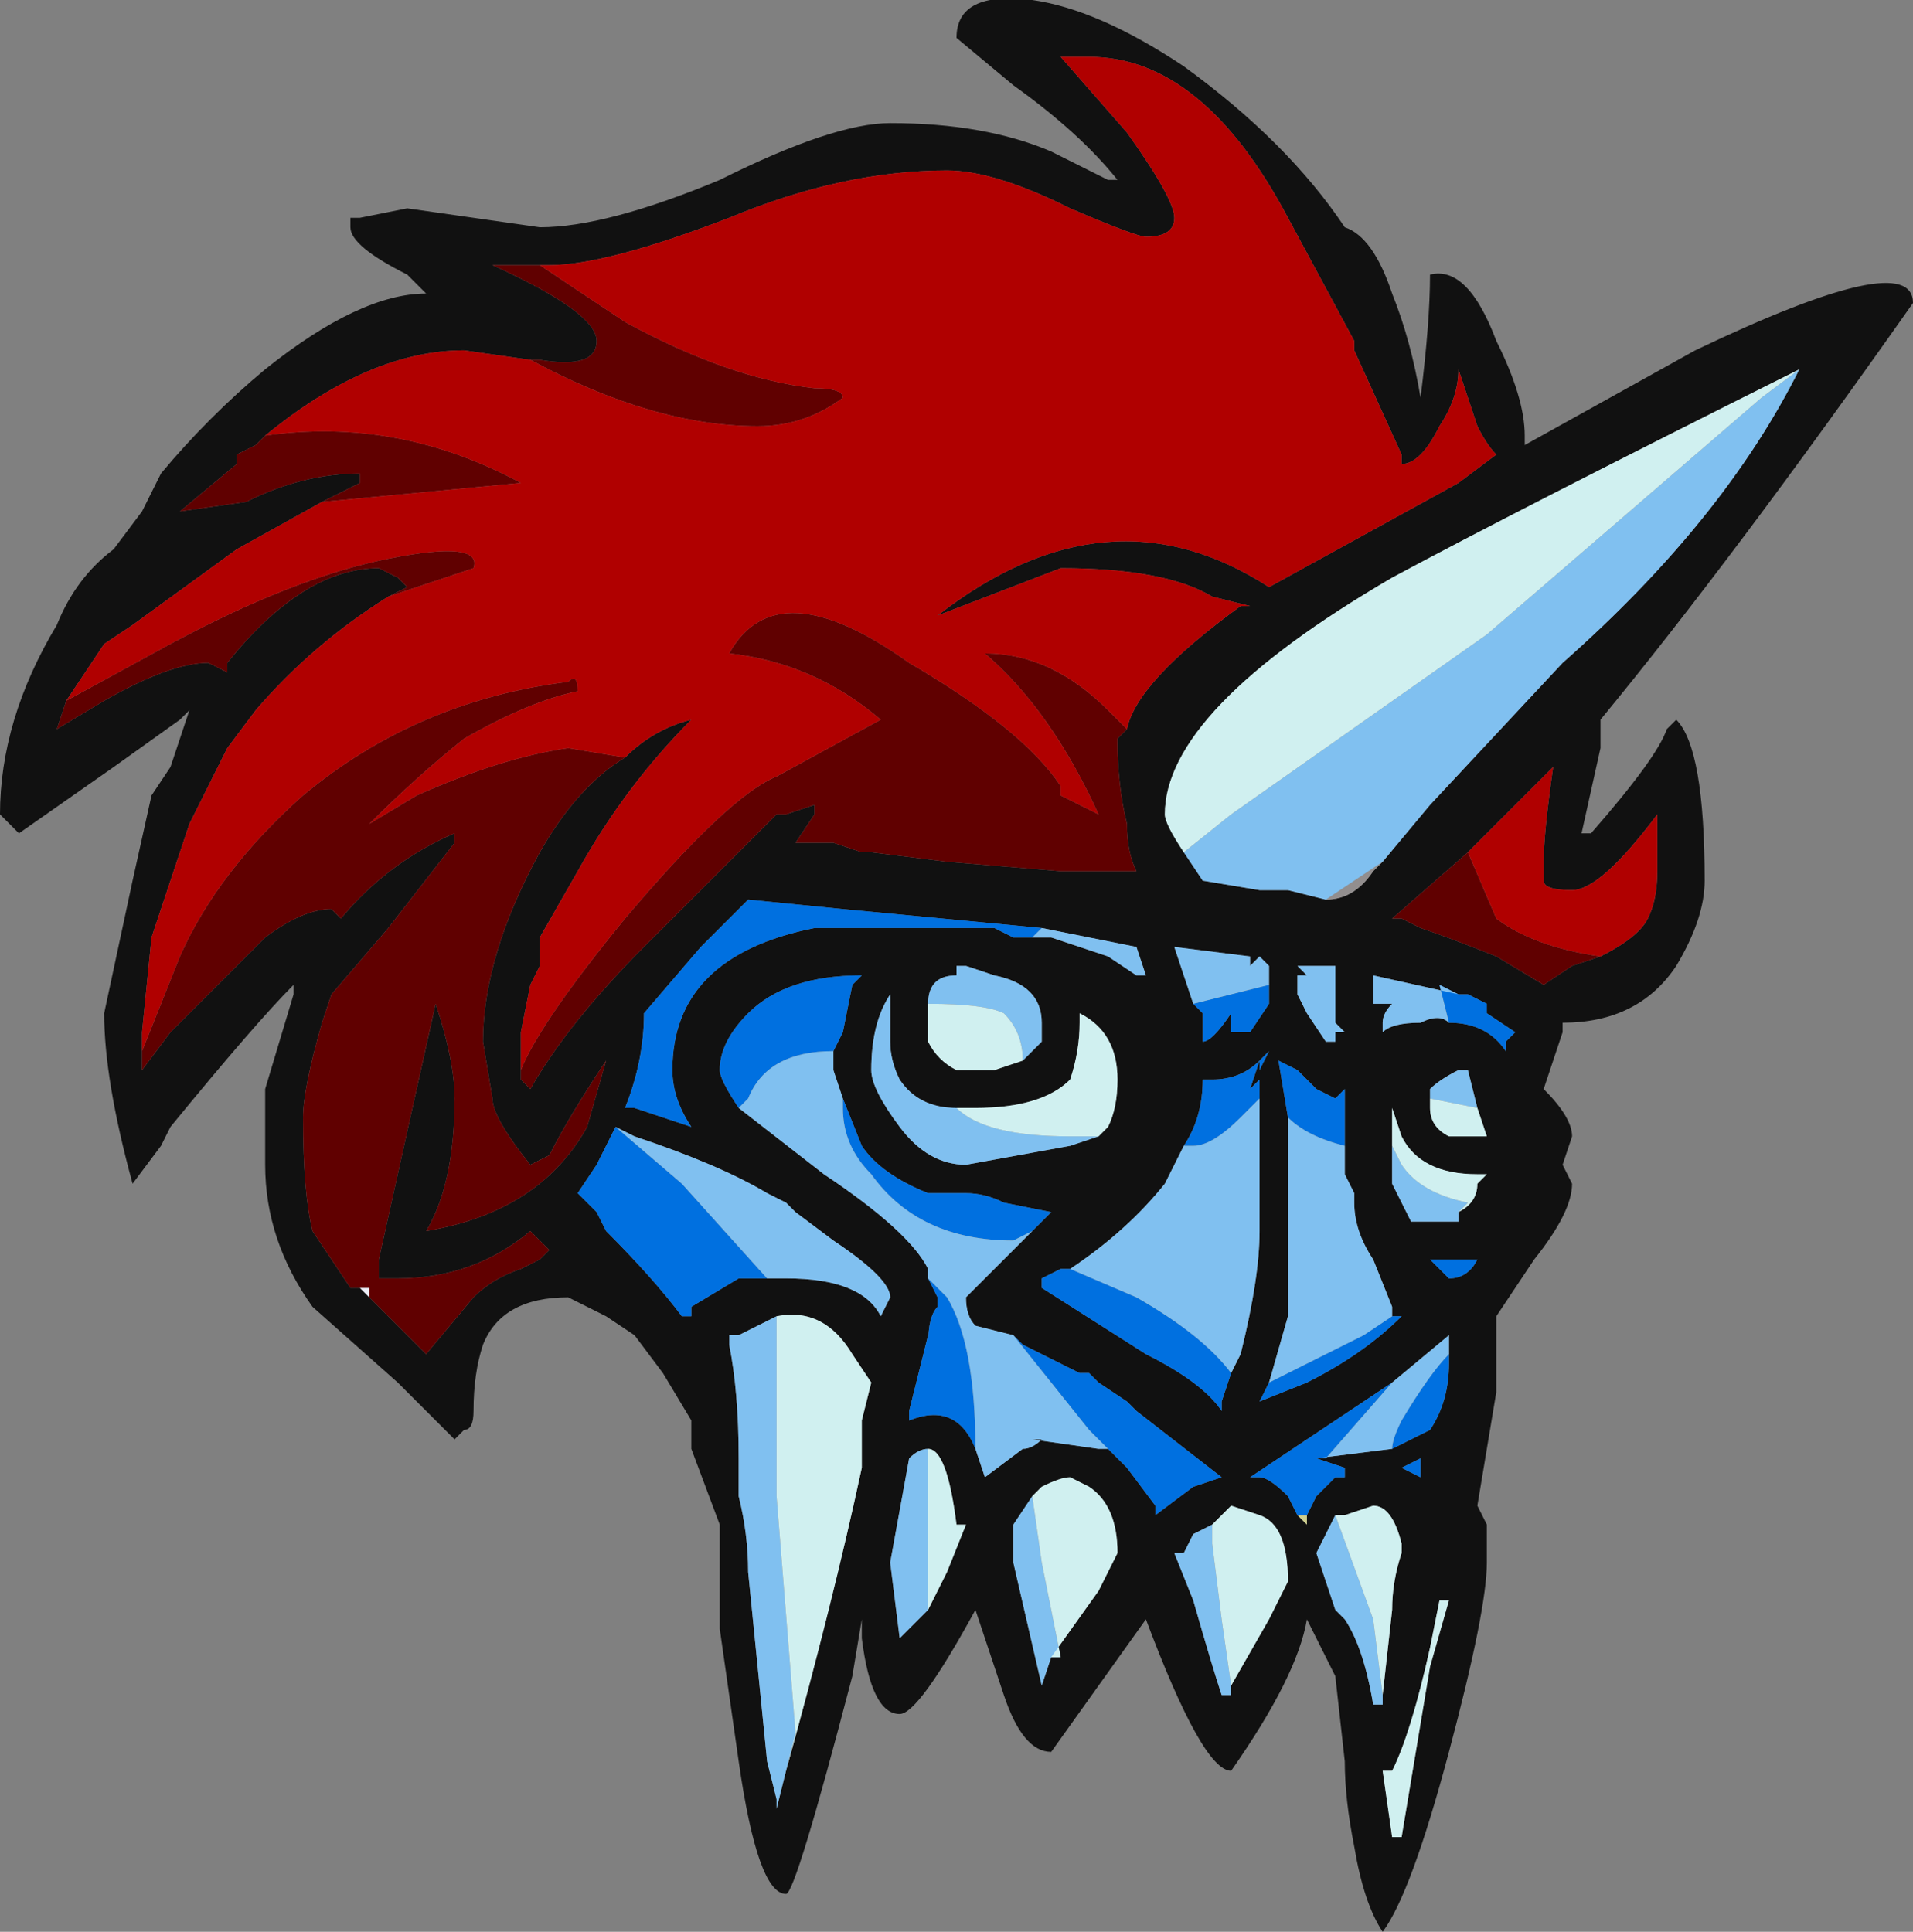 <?xml version="1.0" encoding="UTF-8" standalone="no"?>
<svg xmlns:ffdec="https://www.free-decompiler.com/flash" xmlns:xlink="http://www.w3.org/1999/xlink" ffdec:objectType="frame" height="71.4px" width="70.7px" xmlns="http://www.w3.org/2000/svg">
  <rect width="100%" height="100%" fill="#808080" stroke="none"/>
  <g transform="matrix(1.0, 0.0, 0.0, 1.0, 32.9, 33.95)">
    <use ffdec:characterId="2282" height="10.2" transform="matrix(7.0, 0.0, 0.0, 7.0, -32.9, -33.95)" width="10.1" xlink:href="#shape0"/>
  </g>
  <defs>
    <g id="shape0" transform="matrix(1.0, 0.0, 0.0, 1.0, 4.7, 4.85)">
      <path d="M1.25 -1.0 Q1.3 -1.25 1.85 -1.65 L1.9 -1.65 1.7 -1.7 Q1.45 -1.85 0.9 -1.85 L0.25 -1.6 Q1.15 -2.3 2.0 -1.75 L3.0 -2.3 3.2 -2.45 Q3.15 -2.5 3.1 -2.6 L3.0 -2.9 Q3.0 -2.75 2.9 -2.6 2.8 -2.4 2.7 -2.4 L2.7 -2.45 2.45 -3.0 2.45 -3.05 2.1 -3.7 Q1.65 -4.55 1.05 -4.55 L0.9 -4.55 1.25 -4.15 Q1.5 -3.8 1.5 -3.7 1.5 -3.6 1.35 -3.6 1.3 -3.6 0.95 -3.75 0.55 -3.95 0.3 -3.95 -0.25 -3.95 -0.85 -3.7 -1.5 -3.45 -1.8 -3.45 L-1.85 -3.45 -2.1 -3.45 Q-1.55 -3.2 -1.55 -3.05 -1.55 -2.9 -1.85 -2.95 L-1.9 -2.95 -2.25 -3.0 Q-2.75 -3.0 -3.3 -2.55 L-3.35 -2.5 -3.45 -2.45 -3.45 -2.4 -3.75 -2.15 -3.4 -2.2 Q-3.4 -2.25 -3.4 -2.2 -3.1 -2.35 -2.8 -2.35 L-2.8 -2.3 -3.0 -2.2 -3.45 -1.95 -4.0 -1.55 -4.15 -1.45 -4.35 -1.15 -4.4 -1.0 -4.15 -1.15 Q-3.8 -1.35 -3.6 -1.35 L-3.5 -1.3 -3.5 -1.35 Q-3.1 -1.85 -2.7 -1.85 L-2.6 -1.8 -2.55 -1.75 -2.65 -1.7 Q-3.05 -1.45 -3.35 -1.1 L-3.5 -0.9 -3.7 -0.5 -3.9 0.1 -3.95 0.6 -3.95 0.7 -3.95 0.8 -3.8 0.6 -3.3 0.1 Q-3.1 -0.05 -2.95 -0.05 L-2.9 0.0 Q-2.65 -0.3 -2.3 -0.45 L-2.3 -0.4 -2.65 0.05 -2.95 0.4 -3.0 0.55 Q-3.1 0.9 -3.1 1.05 -3.1 1.45 -3.05 1.65 L-2.85 1.95 -2.8 1.95 -2.75 2.0 -2.45 2.3 -2.2 2.0 Q-2.1 1.9 -1.95 1.85 L-1.85 1.8 -1.8 1.75 -1.9 1.65 Q-2.2 1.9 -2.6 1.9 L-2.7 1.9 -2.7 1.8 -2.4 0.45 Q-2.3 0.75 -2.3 0.95 -2.3 1.4 -2.45 1.65 -1.85 1.55 -1.6 1.1 L-1.5 0.75 Q-1.7 1.05 -1.8 1.25 L-1.9 1.3 Q-2.1 1.05 -2.1 0.95 L-2.15 0.65 Q-2.15 0.2 -1.85 -0.35 -1.65 -0.7 -1.4 -0.85 -1.25 -1.0 -1.05 -1.05 -1.4 -0.7 -1.65 -0.25 L-1.85 0.1 -1.85 0.25 -1.9 0.35 -1.95 0.6 -1.95 0.8 -1.95 0.85 -1.9 0.9 Q-1.7 0.55 -1.3 0.15 L-0.6 -0.55 -0.55 -0.55 -0.4 -0.6 -0.4 -0.55 -0.5 -0.4 -0.3 -0.4 -0.15 -0.35 -0.1 -0.35 0.3 -0.3 0.9 -0.25 1.3 -0.25 Q1.25 -0.35 1.25 -0.5 1.2 -0.7 1.2 -0.95 L1.25 -1.0 M1.15 -3.9 L1.2 -3.9 Q1.0 -4.15 0.65 -4.4 L0.35 -4.65 Q0.35 -4.9 0.75 -4.85 1.1 -4.8 1.55 -4.5 2.1 -4.1 2.4 -3.65 2.55 -3.6 2.65 -3.3 2.75 -3.05 2.8 -2.75 2.85 -3.15 2.85 -3.4 3.05 -3.45 3.2 -3.05 3.35 -2.75 3.35 -2.55 L3.35 -2.5 4.25 -3.0 Q5.4 -3.55 5.4 -3.25 4.45 -1.9 3.75 -1.05 L3.75 -0.9 3.65 -0.45 3.7 -0.45 Q4.05 -0.85 4.1 -1.0 L4.15 -1.05 Q4.3 -0.9 4.3 -0.2 4.3 0.0 4.15 0.25 3.95 0.55 3.55 0.55 L3.55 0.6 3.45 0.9 Q3.6 1.05 3.6 1.15 L3.55 1.3 3.6 1.4 Q3.6 1.55 3.4 1.8 L3.2 2.1 3.2 2.5 3.1 3.1 3.15 3.2 3.15 3.4 Q3.15 3.65 2.95 4.4 2.75 5.15 2.6 5.35 2.5 5.2 2.45 4.9 2.4 4.65 2.4 4.45 L2.35 4.0 2.2 3.7 Q2.15 4.0 1.8 4.5 1.65 4.5 1.35 3.7 L0.85 4.4 Q0.7 4.4 0.6 4.1 L0.45 3.65 Q0.15 4.2 0.05 4.2 -0.1 4.2 -0.15 3.8 L-0.15 3.7 -0.2 4.0 Q-0.5 5.15 -0.55 5.15 -0.7 5.15 -0.8 4.45 L-0.9 3.75 -0.9 3.2 -1.05 2.8 -1.05 2.65 -1.2 2.4 -1.35 2.2 -1.5 2.1 -1.7 2.0 Q-2.05 2.0 -2.15 2.25 -2.2 2.4 -2.2 2.6 -2.2 2.7 -2.25 2.7 L-2.3 2.75 -2.6 2.45 -3.05 2.05 Q-3.3 1.7 -3.3 1.3 L-3.3 0.9 -3.15 0.4 -3.15 0.35 Q-3.35 0.55 -3.8 1.1 L-3.85 1.2 -4.0 1.4 Q-4.15 0.85 -4.15 0.5 L-4.0 -0.2 -3.9 -0.65 -3.8 -0.8 -3.7 -1.1 -3.75 -1.05 -4.1 -0.8 -4.6 -0.45 -4.7 -0.55 Q-4.7 -1.05 -4.4 -1.55 -4.3 -1.8 -4.1 -1.95 L-3.95 -2.15 -3.85 -2.35 Q-3.6 -2.65 -3.3 -2.9 -2.8 -3.3 -2.45 -3.3 L-2.55 -3.4 Q-2.85 -3.55 -2.85 -3.65 L-2.85 -3.7 -2.8 -3.7 -2.55 -3.75 -1.85 -3.65 Q-1.5 -3.65 -0.9 -3.9 -0.3 -4.2 0.0 -4.2 0.5 -4.2 0.85 -4.05 L1.15 -3.9 M4.8 -2.9 Q3.3 -2.15 2.65 -1.8 1.45 -1.1 1.45 -0.55 1.45 -0.5 1.55 -0.35 L1.65 -0.2 1.95 -0.15 2.1 -0.15 2.3 -0.1 Q2.45 -0.1 2.55 -0.25 L2.6 -0.3 2.85 -0.6 3.55 -1.35 Q4.4 -2.1 4.8 -2.9 M3.05 -0.35 L2.65 0.0 2.7 0.0 2.8 0.05 Q2.95 0.1 3.2 0.2 L3.45 0.35 3.6 0.25 3.75 0.2 Q3.95 0.1 4.0 0.0 4.05 -0.1 4.05 -0.25 L4.05 -0.55 Q3.75 -0.15 3.6 -0.15 3.45 -0.15 3.45 -0.2 L3.45 -0.3 Q3.45 -0.45 3.5 -0.8 L3.05 -0.35 M2.95 0.55 Q3.15 0.55 3.25 0.7 L3.25 0.65 3.3 0.6 3.15 0.5 3.15 0.45 3.05 0.4 3.0 0.4 2.55 0.3 2.55 0.45 2.65 0.45 Q2.6 0.5 2.6 0.55 L2.6 0.6 Q2.65 0.55 2.8 0.55 2.9 0.5 2.95 0.55 M3.1 1.0 L3.05 0.8 3.0 0.8 Q2.9 0.85 2.85 0.9 L2.85 0.95 2.85 1.0 Q2.85 1.1 2.95 1.15 L3.15 1.15 3.1 1.0 M3.0 1.55 Q3.1 1.5 3.1 1.4 L3.15 1.35 3.1 1.35 Q2.8 1.35 2.7 1.15 L2.65 1.0 2.65 1.2 2.65 1.4 2.75 1.6 3.0 1.6 3.0 1.55 M2.65 2.8 L2.85 2.7 Q2.95 2.55 2.95 2.35 L2.95 2.3 2.95 2.2 2.65 2.45 1.9 2.95 1.95 2.95 Q2.0 2.95 2.1 3.05 L2.15 3.15 2.2 3.2 2.2 3.15 2.25 3.05 2.35 2.95 2.4 2.95 2.4 2.9 2.25 2.85 2.65 2.8 M3.15 1.8 L2.85 1.8 2.95 1.9 Q3.05 1.9 3.1 1.8 L3.15 1.8 M2.35 0.25 L2.15 0.25 2.2 0.3 2.15 0.3 2.15 0.4 2.2 0.5 2.3 0.65 2.35 0.65 2.35 0.6 2.4 0.6 2.35 0.55 2.35 0.25 M2.0 0.35 L2.0 0.25 1.95 0.2 1.9 0.25 1.9 0.2 1.5 0.15 1.6 0.45 1.65 0.5 1.65 0.65 Q1.7 0.65 1.8 0.5 L1.8 0.6 1.9 0.6 2.0 0.45 2.0 0.35 M1.95 0.95 L1.95 0.85 1.9 0.9 1.95 0.75 1.95 0.8 2.0 0.7 1.95 0.75 Q1.85 0.85 1.7 0.85 L1.65 0.85 Q1.65 1.05 1.55 1.2 L1.45 1.4 Q1.25 1.65 0.95 1.85 L0.9 1.85 0.8 1.9 0.8 1.95 1.35 2.3 Q1.65 2.45 1.75 2.6 L1.75 2.55 1.8 2.4 1.85 2.3 Q1.95 1.9 1.95 1.65 L1.95 0.95 M2.4 1.2 L2.4 0.9 2.35 0.95 2.25 0.9 2.15 0.8 2.05 0.75 2.1 1.05 2.1 2.1 2.0 2.45 1.95 2.55 2.2 2.45 Q2.5 2.3 2.7 2.1 L2.65 2.1 2.65 2.05 2.55 1.8 Q2.45 1.65 2.45 1.5 L2.45 1.45 2.4 1.35 2.4 1.2 M2.3 1.55 L2.3 1.55 M0.75 0.1 L0.85 0.1 1.15 0.2 1.3 0.3 1.35 0.3 1.3 0.15 0.8 0.05 -0.25 -0.05 -0.75 -0.1 -1.0 0.15 -1.3 0.5 Q-1.3 0.75 -1.4 1.0 L-1.35 1.0 -1.05 1.1 Q-1.15 0.95 -1.15 0.8 -1.15 0.2 -0.4 0.05 L0.55 0.05 0.65 0.1 0.75 0.1 M-1.45 1.1 L-1.4 1.0 -1.45 1.1 -1.55 1.3 -1.65 1.45 -1.55 1.55 -1.5 1.65 Q-1.25 1.9 -1.1 2.1 L-1.05 2.1 -1.05 2.05 -0.8 1.9 -0.65 1.9 -0.55 1.9 Q-0.15 1.9 -0.05 2.1 L0.0 2.0 Q0.0 1.9 -0.3 1.7 L-0.5 1.55 -0.55 1.5 -0.65 1.45 Q-0.9 1.3 -1.35 1.15 L-1.45 1.1 M1.1 1.15 L1.15 1.1 Q1.2 1.0 1.2 0.85 1.2 0.6 1.0 0.5 L1.0 0.55 Q1.0 0.7 0.95 0.85 0.8 1.0 0.45 1.0 L0.35 1.0 Q0.15 1.0 0.05 0.85 0.0 0.75 0.0 0.65 0.0 0.5 0.0 0.4 -0.1 0.55 -0.1 0.8 -0.1 0.9 0.05 1.1 0.2 1.3 0.4 1.3 L0.95 1.2 1.1 1.15 M0.7 0.75 L0.8 0.65 0.8 0.55 Q0.8 0.35 0.55 0.3 L0.4 0.25 0.35 0.25 0.35 0.3 Q0.2 0.3 0.2 0.45 L0.2 0.65 Q0.25 0.75 0.35 0.8 L0.55 0.8 0.7 0.75 M0.75 1.65 L0.85 1.55 0.6 1.5 Q0.5 1.45 0.4 1.45 L0.2 1.45 Q-0.05 1.35 -0.15 1.2 L-0.25 0.95 -0.3 0.8 -0.3 0.7 -0.25 0.6 -0.2 0.35 -0.15 0.3 Q-0.55 0.3 -0.75 0.5 -0.9 0.65 -0.9 0.8 -0.9 0.85 -0.8 1.0 L-0.35 1.35 Q0.1 1.65 0.2 1.85 L0.2 1.9 0.25 2.0 0.25 2.05 Q0.2 2.1 0.2 2.25 L0.2 2.2 0.1 2.6 0.1 2.65 Q0.35 2.55 0.45 2.8 L0.5 2.95 0.7 2.8 Q0.75 2.8 0.8 2.75 L0.75 2.75 1.1 2.8 1.15 2.8 1.25 2.9 1.4 3.1 1.4 3.15 1.6 3.0 1.75 2.95 1.3 2.6 1.25 2.55 1.1 2.45 1.05 2.4 1.0 2.4 0.7 2.25 0.65 2.2 0.45 2.15 Q0.4 2.1 0.4 2.0 L0.75 1.65 M0.2 1.9 L0.2 1.9 M0.2 2.8 Q0.15 2.8 0.1 2.85 L0.0 3.4 0.05 3.8 0.2 3.65 0.3 3.45 0.4 3.2 0.35 3.2 Q0.3 2.8 0.2 2.8 M0.75 3.05 L0.65 3.2 0.65 3.4 0.8 4.05 0.85 3.9 1.1 3.55 1.2 3.35 Q1.2 3.1 1.05 3.0 L0.95 2.95 Q0.9 2.95 0.8 3.0 L0.75 3.05 M1.8 4.05 L2.0 3.7 2.1 3.5 Q2.1 3.2 1.95 3.15 L1.8 3.1 Q1.75 3.15 1.7 3.2 L1.6 3.25 1.55 3.35 1.5 3.35 1.6 3.6 Q1.7 3.95 1.75 4.1 L1.8 4.1 1.8 4.05 M2.8 2.95 L2.8 2.85 2.7 2.9 2.8 2.95 M2.6 4.1 L2.65 3.65 Q2.65 3.5 2.7 3.35 L2.7 3.3 Q2.65 3.1 2.55 3.1 L2.4 3.15 2.35 3.15 2.25 3.35 2.35 3.65 2.4 3.7 Q2.5 3.85 2.55 4.15 L2.6 4.15 2.6 4.1 M2.65 4.85 L2.7 4.85 2.85 3.95 2.95 3.6 2.9 3.6 2.85 3.85 Q2.75 4.3 2.65 4.5 L2.6 4.5 2.65 4.85 M-0.55 4.5 Q-0.3 3.6 -0.15 2.9 L-0.15 2.65 -0.1 2.45 -0.2 2.3 Q-0.35 2.05 -0.6 2.1 -0.7 2.15 -0.8 2.2 L-0.85 2.2 -0.85 2.25 Q-0.8 2.5 -0.8 2.85 L-0.8 3.05 Q-0.75 3.25 -0.75 3.45 L-0.65 4.45 -0.6 4.65 -0.6 4.7 -0.55 4.5" fill="#111111" fill-rule="evenodd" stroke="none"/>
      <path d="M-2.8 1.95 L-2.75 1.95 -2.75 2.0 -2.8 1.95" fill="#edeff7" fill-rule="evenodd" stroke="none"/>
      <path d="M-1.85 0.25 L-1.9 0.35 -1.85 0.25" fill="#aeb4c7" fill-rule="evenodd" stroke="none"/>
      <path d="M2.2 3.15 L2.2 3.2 2.15 3.15 2.2 3.15 M-1.4 1.0 L-1.45 1.1 -1.4 1.0" fill="#cece8d" fill-rule="evenodd" stroke="none"/>
      <path d="M2.6 -0.3 L2.55 -0.25 Q2.45 -0.1 2.3 -0.1 2.45 -0.2 2.6 -0.3 M0.1 2.65 L0.1 2.6 0.1 2.65" fill="#928e8e" fill-rule="evenodd" stroke="none"/>
      <path d="M0.2 1.9 L0.2 1.85 0.2 1.9" fill="#615b5b" fill-rule="evenodd" stroke="none"/>
      <path d="M-1.85 -3.45 L-1.4 -3.15 Q-0.85 -2.85 -0.4 -2.8 -0.25 -2.8 -0.25 -2.75 -0.45 -2.6 -0.7 -2.6 -1.25 -2.6 -1.9 -2.95 L-1.85 -2.95 Q-1.55 -2.9 -1.55 -3.05 -1.55 -3.2 -2.1 -3.45 L-1.85 -3.45 M-3.3 -2.55 Q-2.6 -2.65 -1.95 -2.3 L-3.0 -2.2 -2.8 -2.3 -2.8 -2.35 Q-3.1 -2.35 -3.4 -2.2 -3.4 -2.25 -3.4 -2.2 L-3.75 -2.15 -3.45 -2.4 -3.45 -2.45 -3.35 -2.5 -3.3 -2.55 M-4.35 -1.15 L-3.8 -1.45 Q-3.15 -1.8 -2.65 -1.9 -2.15 -2.0 -2.2 -1.85 L-2.65 -1.7 -2.55 -1.75 -2.6 -1.8 -2.7 -1.85 Q-3.1 -1.85 -3.5 -1.35 L-3.5 -1.3 -3.6 -1.35 Q-3.8 -1.35 -4.15 -1.15 L-4.4 -1.0 -4.35 -1.15 M-3.95 0.7 L-3.75 0.2 Q-3.55 -0.25 -3.1 -0.65 -2.5 -1.15 -1.7 -1.25 -1.65 -1.3 -1.65 -1.2 -1.9 -1.15 -2.25 -0.95 -2.5 -0.75 -2.75 -0.5 L-2.5 -0.65 Q-2.05 -0.85 -1.7 -0.9 L-1.4 -0.85 Q-1.65 -0.7 -1.85 -0.35 -2.15 0.2 -2.15 0.65 L-2.1 0.95 Q-2.1 1.05 -1.9 1.3 L-1.8 1.25 Q-1.7 1.05 -1.5 0.75 L-1.6 1.1 Q-1.85 1.55 -2.45 1.65 -2.3 1.4 -2.3 0.95 -2.3 0.75 -2.4 0.45 L-2.7 1.8 -2.7 1.9 -2.6 1.9 Q-2.2 1.9 -1.9 1.65 L-1.8 1.75 -1.85 1.8 -1.95 1.85 Q-2.1 1.9 -2.2 2.0 L-2.45 2.3 -2.75 2.0 -2.75 1.95 -2.8 1.95 -2.85 1.95 -3.05 1.65 Q-3.1 1.45 -3.1 1.05 -3.1 0.9 -3.0 0.55 L-2.95 0.4 -2.65 0.05 -2.3 -0.4 -2.3 -0.45 Q-2.65 -0.3 -2.9 0.0 L-2.95 -0.05 Q-3.1 -0.05 -3.3 0.1 L-3.8 0.6 -3.95 0.8 -3.95 0.7 M-1.95 0.8 Q-1.85 0.55 -1.4 0.0 -0.85 -0.65 -0.6 -0.75 L-0.05 -1.05 Q-0.4 -1.35 -0.85 -1.4 -0.6 -1.85 0.1 -1.35 0.7 -1.0 0.9 -0.7 L0.9 -0.65 1.1 -0.55 Q0.85 -1.1 0.5 -1.4 0.85 -1.4 1.15 -1.1 L1.25 -1.0 1.2 -0.95 Q1.2 -0.7 1.25 -0.5 1.25 -0.35 1.3 -0.25 L0.9 -0.25 0.3 -0.3 -0.1 -0.35 -0.15 -0.35 -0.3 -0.4 -0.5 -0.4 -0.4 -0.55 -0.4 -0.6 -0.55 -0.55 -0.6 -0.55 -1.3 0.15 Q-1.7 0.55 -1.9 0.9 L-1.95 0.85 -1.95 0.8 M3.75 0.2 L3.6 0.25 3.45 0.35 3.2 0.2 Q2.95 0.1 2.8 0.05 L2.7 0.0 2.65 0.0 3.05 -0.35 3.2 0.0 Q3.4 0.15 3.75 0.2" fill="#600000" fill-rule="evenodd" stroke="none"/>
      <path d="M-1.85 -3.45 L-1.8 -3.45 Q-1.5 -3.45 -0.85 -3.7 -0.25 -3.95 0.3 -3.95 0.55 -3.95 0.95 -3.75 1.3 -3.6 1.35 -3.6 1.5 -3.6 1.5 -3.7 1.5 -3.8 1.25 -4.15 L0.9 -4.55 1.05 -4.55 Q1.65 -4.55 2.1 -3.7 L2.45 -3.05 2.45 -3.0 2.7 -2.45 2.7 -2.4 Q2.8 -2.4 2.9 -2.6 3.0 -2.75 3.0 -2.9 L3.1 -2.6 Q3.15 -2.5 3.2 -2.45 L3.0 -2.3 2.0 -1.75 Q1.15 -2.3 0.25 -1.6 L0.9 -1.85 Q1.45 -1.85 1.7 -1.7 L1.9 -1.65 1.85 -1.65 Q1.3 -1.25 1.25 -1.0 L1.15 -1.1 Q0.85 -1.4 0.5 -1.4 0.85 -1.1 1.1 -0.55 L0.9 -0.65 0.9 -0.7 Q0.7 -1.0 0.1 -1.35 -0.6 -1.85 -0.85 -1.4 -0.4 -1.35 -0.05 -1.05 L-0.6 -0.75 Q-0.85 -0.65 -1.4 0.0 -1.85 0.55 -1.95 0.8 L-1.95 0.6 -1.9 0.35 -1.85 0.25 -1.85 0.1 -1.65 -0.25 Q-1.4 -0.7 -1.05 -1.05 -1.25 -1.0 -1.4 -0.85 L-1.7 -0.9 Q-2.05 -0.85 -2.5 -0.65 L-2.75 -0.5 Q-2.5 -0.75 -2.25 -0.95 -1.9 -1.15 -1.65 -1.2 -1.65 -1.3 -1.7 -1.25 -2.5 -1.15 -3.1 -0.65 -3.55 -0.25 -3.75 0.2 L-3.95 0.7 -3.95 0.6 -3.9 0.1 -3.7 -0.5 -3.5 -0.9 -3.35 -1.1 Q-3.05 -1.45 -2.65 -1.7 L-2.2 -1.85 Q-2.15 -2.0 -2.65 -1.9 -3.15 -1.8 -3.8 -1.45 L-4.35 -1.15 -4.15 -1.45 -4.0 -1.55 -3.45 -1.95 -3.0 -2.2 -1.95 -2.3 Q-2.6 -2.65 -3.3 -2.55 -2.75 -3.0 -2.25 -3.0 L-1.9 -2.95 Q-1.25 -2.6 -0.7 -2.6 -0.45 -2.6 -0.25 -2.75 -0.25 -2.8 -0.4 -2.8 -0.85 -2.85 -1.4 -3.15 L-1.85 -3.45 M3.75 0.2 Q3.4 0.15 3.2 0.0 L3.05 -0.35 3.5 -0.8 Q3.45 -0.45 3.45 -0.3 L3.45 -0.2 Q3.45 -0.15 3.6 -0.15 3.75 -0.15 4.05 -0.55 L4.05 -0.25 Q4.05 -0.1 4.0 0.0 3.95 0.1 3.75 0.2" fill="#b00000" fill-rule="evenodd" stroke="none"/>
      <path d="M3.0 0.4 L3.05 0.4 3.15 0.45 3.15 0.5 3.3 0.6 3.25 0.65 3.25 0.7 Q3.15 0.55 2.95 0.55 L2.9 0.35 3.0 0.4 M3.15 1.8 L3.1 1.8 Q3.05 1.9 2.95 1.9 L2.85 1.8 3.15 1.8 M2.95 2.3 L2.95 2.35 Q2.95 2.55 2.85 2.7 L2.65 2.8 Q2.65 2.75 2.7 2.65 2.85 2.4 2.95 2.3 M2.25 2.85 L2.4 2.9 2.4 2.95 2.35 2.95 2.25 3.05 2.2 3.15 2.15 3.15 2.1 3.05 Q2.0 2.95 1.95 2.95 L1.9 2.95 2.65 2.45 2.3 2.85 2.25 2.85 M2.0 0.35 L2.0 0.45 1.9 0.6 1.8 0.6 1.8 0.5 Q1.7 0.65 1.65 0.65 L1.65 0.5 1.6 0.45 2.0 0.35 M1.55 1.2 Q1.65 1.05 1.65 0.85 L1.7 0.85 Q1.85 0.85 1.95 0.75 L2.0 0.7 1.95 0.8 1.95 0.75 1.9 0.9 1.95 0.85 1.95 0.95 1.85 1.05 Q1.7 1.2 1.6 1.2 L1.55 1.2 M1.8 2.4 L1.75 2.55 1.75 2.6 Q1.65 2.45 1.35 2.3 L0.8 1.95 0.8 1.9 0.9 1.85 0.95 1.85 1.3 2.0 Q1.65 2.2 1.8 2.4 M2.1 1.05 L2.05 0.75 2.15 0.8 2.25 0.9 2.35 0.95 2.4 0.9 2.4 1.2 Q2.2 1.15 2.1 1.05 M2.7 2.1 Q2.5 2.3 2.2 2.45 L1.95 2.55 2.0 2.45 2.5 2.2 2.65 2.1 2.7 2.1 M0.8 0.05 L0.75 0.1 0.65 0.1 0.55 0.05 -0.4 0.05 Q-1.15 0.2 -1.15 0.8 -1.15 0.95 -1.05 1.1 L-1.35 1.0 -1.4 1.0 Q-1.3 0.75 -1.3 0.5 L-1.0 0.15 -0.75 -0.1 -0.25 -0.05 0.8 0.05 M-0.65 1.9 L-0.8 1.9 -1.05 2.05 -1.05 2.1 -1.1 2.1 Q-1.25 1.9 -1.5 1.65 L-1.55 1.55 -1.65 1.45 -1.55 1.3 -1.45 1.1 -1.1 1.4 -0.65 1.9 M-0.25 0.95 L-0.15 1.2 Q-0.05 1.35 0.2 1.45 L0.4 1.45 Q0.5 1.45 0.6 1.5 L0.85 1.55 0.75 1.65 0.65 1.7 Q0.15 1.7 -0.1 1.35 -0.25 1.2 -0.25 1.0 L-0.25 0.95 M0.65 2.2 L0.7 2.25 1.0 2.4 1.05 2.4 1.1 2.45 1.25 2.55 1.3 2.6 1.75 2.95 1.6 3.0 1.4 3.15 1.4 3.1 1.25 2.9 1.15 2.8 1.05 2.7 0.65 2.2 M0.45 2.8 Q0.35 2.55 0.1 2.65 L0.1 2.6 0.2 2.2 0.2 2.25 Q0.2 2.1 0.25 2.05 L0.25 2.0 0.2 1.9 0.3 2.0 Q0.45 2.25 0.45 2.8 M-0.8 1.0 Q-0.9 0.85 -0.9 0.8 -0.9 0.65 -0.75 0.5 -0.55 0.3 -0.15 0.3 L-0.2 0.35 -0.25 0.6 -0.3 0.7 Q-0.65 0.7 -0.75 0.95 L-0.8 1.0 M2.8 2.95 L2.7 2.9 2.8 2.85 2.8 2.95" fill="#0070e0" fill-rule="evenodd" stroke="none"/>
      <path d="M4.8 -2.9 Q4.4 -2.1 3.55 -1.35 L2.85 -0.6 2.6 -0.3 Q2.45 -0.2 2.3 -0.1 L2.1 -0.15 1.95 -0.15 1.65 -0.2 1.55 -0.35 1.8 -0.55 3.15 -1.5 4.6 -2.75 4.8 -2.9 M3.0 0.4 L2.9 0.35 2.95 0.55 Q2.9 0.5 2.8 0.55 2.65 0.55 2.6 0.6 L2.6 0.55 Q2.6 0.5 2.65 0.45 L2.55 0.45 2.55 0.3 3.0 0.4 M2.85 0.95 L2.85 0.9 Q2.9 0.85 3.0 0.8 L3.05 0.8 3.1 1.0 2.85 0.95 M2.65 1.2 L2.7 1.3 Q2.8 1.45 3.05 1.5 L3.0 1.55 3.0 1.6 2.75 1.6 2.65 1.4 2.65 1.2 M2.65 2.8 L2.25 2.85 2.3 2.85 2.65 2.45 2.95 2.2 2.95 2.3 Q2.85 2.4 2.7 2.65 2.65 2.75 2.65 2.8 M2.35 0.25 L2.35 0.55 2.4 0.6 2.35 0.6 2.35 0.65 2.3 0.65 2.2 0.5 2.15 0.4 2.15 0.3 2.2 0.3 2.15 0.25 2.35 0.25 M1.6 0.45 L1.5 0.15 1.9 0.2 1.9 0.25 1.95 0.2 2.0 0.25 2.0 0.35 1.6 0.45 M1.55 1.2 L1.6 1.2 Q1.7 1.2 1.85 1.05 L1.95 0.95 1.95 1.65 Q1.95 1.9 1.85 2.3 L1.8 2.4 Q1.65 2.2 1.3 2.0 L0.95 1.85 Q1.25 1.65 1.45 1.4 L1.55 1.2 M2.4 1.2 L2.4 1.35 2.45 1.45 2.45 1.5 Q2.45 1.65 2.55 1.8 L2.65 2.05 2.65 2.1 2.7 2.1 2.65 2.1 2.5 2.2 2.0 2.45 2.1 2.1 2.1 1.05 Q2.2 1.15 2.4 1.2 M0.8 0.05 L1.3 0.15 1.35 0.3 1.3 0.3 1.15 0.2 0.85 0.1 0.75 0.1 0.8 0.05 M2.3 1.55 L2.3 1.55 M-1.45 1.1 L-1.35 1.15 Q-0.9 1.3 -0.65 1.45 L-0.55 1.5 -0.5 1.55 -0.3 1.7 Q0.0 1.9 0.0 2.0 L-0.05 2.1 Q-0.15 1.9 -0.55 1.9 L-0.65 1.9 -1.1 1.4 -1.45 1.1 M0.35 1.0 Q0.5 1.15 0.95 1.15 L1.1 1.15 0.95 1.2 0.4 1.3 Q0.2 1.3 0.05 1.1 -0.1 0.9 -0.1 0.8 -0.1 0.55 0.0 0.4 0.0 0.5 0.0 0.65 0.0 0.75 0.05 0.85 0.15 1.0 0.35 1.0 M0.2 0.45 Q0.2 0.3 0.35 0.3 L0.35 0.25 0.4 0.25 0.55 0.3 Q0.8 0.35 0.8 0.55 L0.8 0.65 0.7 0.75 Q0.7 0.6 0.6 0.5 0.5 0.45 0.2 0.45 M0.75 1.65 L0.4 2.0 Q0.4 2.1 0.45 2.15 L0.65 2.2 1.05 2.7 1.15 2.8 1.1 2.8 0.75 2.75 0.8 2.75 Q0.75 2.8 0.7 2.8 L0.5 2.95 0.45 2.8 Q0.45 2.25 0.3 2.0 L0.2 1.9 0.2 1.9 0.2 1.85 Q0.1 1.65 -0.35 1.35 L-0.8 1.0 -0.75 0.95 Q-0.65 0.7 -0.3 0.7 L-0.3 0.8 -0.25 0.95 -0.25 1.0 Q-0.25 1.2 -0.1 1.35 0.15 1.7 0.65 1.7 L0.75 1.65 M0.2 2.8 L0.2 3.65 0.05 3.8 0.0 3.4 0.1 2.85 Q0.15 2.8 0.2 2.8 M0.85 3.9 L0.8 4.05 0.65 3.4 0.65 3.2 0.75 3.05 0.8 3.4 0.9 3.9 0.85 3.9 M1.7 3.2 L1.7 3.3 1.75 3.7 1.8 4.05 1.8 4.1 1.75 4.1 Q1.7 3.95 1.6 3.6 L1.5 3.35 1.55 3.35 1.6 3.25 1.7 3.2 M2.6 4.1 L2.6 4.15 2.55 4.15 Q2.5 3.85 2.4 3.7 L2.35 3.65 2.25 3.35 2.35 3.15 2.55 3.7 2.6 4.1 M-0.6 2.1 L-0.6 3.05 -0.5 4.3 -0.55 4.5 -0.6 4.7 -0.6 4.65 -0.65 4.45 -0.75 3.45 Q-0.75 3.25 -0.8 3.05 L-0.8 2.85 Q-0.8 2.5 -0.85 2.25 L-0.85 2.2 -0.8 2.2 Q-0.7 2.15 -0.6 2.1" fill="#80c0f0" fill-rule="evenodd" stroke="none"/>
      <path d="M1.55 -0.35 Q1.45 -0.5 1.45 -0.55 1.45 -1.1 2.65 -1.8 3.3 -2.15 4.8 -2.9 L4.6 -2.75 3.15 -1.5 1.8 -0.55 1.55 -0.35 M2.85 0.95 L3.1 1.0 3.15 1.15 2.95 1.15 Q2.85 1.1 2.85 1.0 L2.85 0.95 M2.65 1.2 L2.65 1.0 2.7 1.15 Q2.8 1.35 3.1 1.35 L3.15 1.35 3.1 1.4 Q3.1 1.5 3.0 1.55 L3.05 1.5 Q2.8 1.45 2.7 1.3 L2.65 1.2 M0.35 1.0 L0.45 1.0 Q0.8 1.0 0.95 0.85 1.0 0.7 1.0 0.55 L1.0 0.5 Q1.2 0.6 1.2 0.85 1.2 1.0 1.15 1.1 L1.1 1.15 0.95 1.15 Q0.5 1.15 0.35 1.0 M0.2 0.45 Q0.5 0.45 0.6 0.5 0.7 0.6 0.7 0.75 L0.55 0.8 0.35 0.8 Q0.25 0.75 0.2 0.65 L0.2 0.45 M0.2 3.65 L0.2 2.8 Q0.3 2.8 0.35 3.2 L0.4 3.2 0.3 3.45 0.2 3.65 M0.85 3.9 L0.9 3.9 0.8 3.4 0.75 3.05 0.8 3.0 Q0.9 2.95 0.95 2.95 L1.05 3.0 Q1.2 3.1 1.2 3.35 L1.1 3.55 0.85 3.9 M1.8 4.05 L1.75 3.7 1.7 3.3 1.7 3.2 Q1.75 3.15 1.8 3.1 L1.95 3.15 Q2.1 3.2 2.1 3.5 L2.0 3.7 1.8 4.05 M2.35 3.15 L2.4 3.15 2.55 3.1 Q2.65 3.1 2.7 3.3 L2.7 3.35 Q2.65 3.5 2.65 3.65 L2.6 4.1 2.55 3.7 2.35 3.15 M2.65 4.85 L2.6 4.5 2.65 4.5 Q2.75 4.3 2.85 3.85 L2.9 3.6 2.95 3.6 2.85 3.95 2.7 4.85 2.65 4.85 M-0.6 2.1 Q-0.35 2.05 -0.2 2.3 L-0.1 2.45 -0.15 2.65 -0.15 2.9 Q-0.3 3.6 -0.55 4.5 L-0.5 4.3 -0.6 3.05 -0.6 2.1" fill="#d0f0f0" fill-rule="evenodd" stroke="none"/>
    </g>
  </defs>
</svg>
